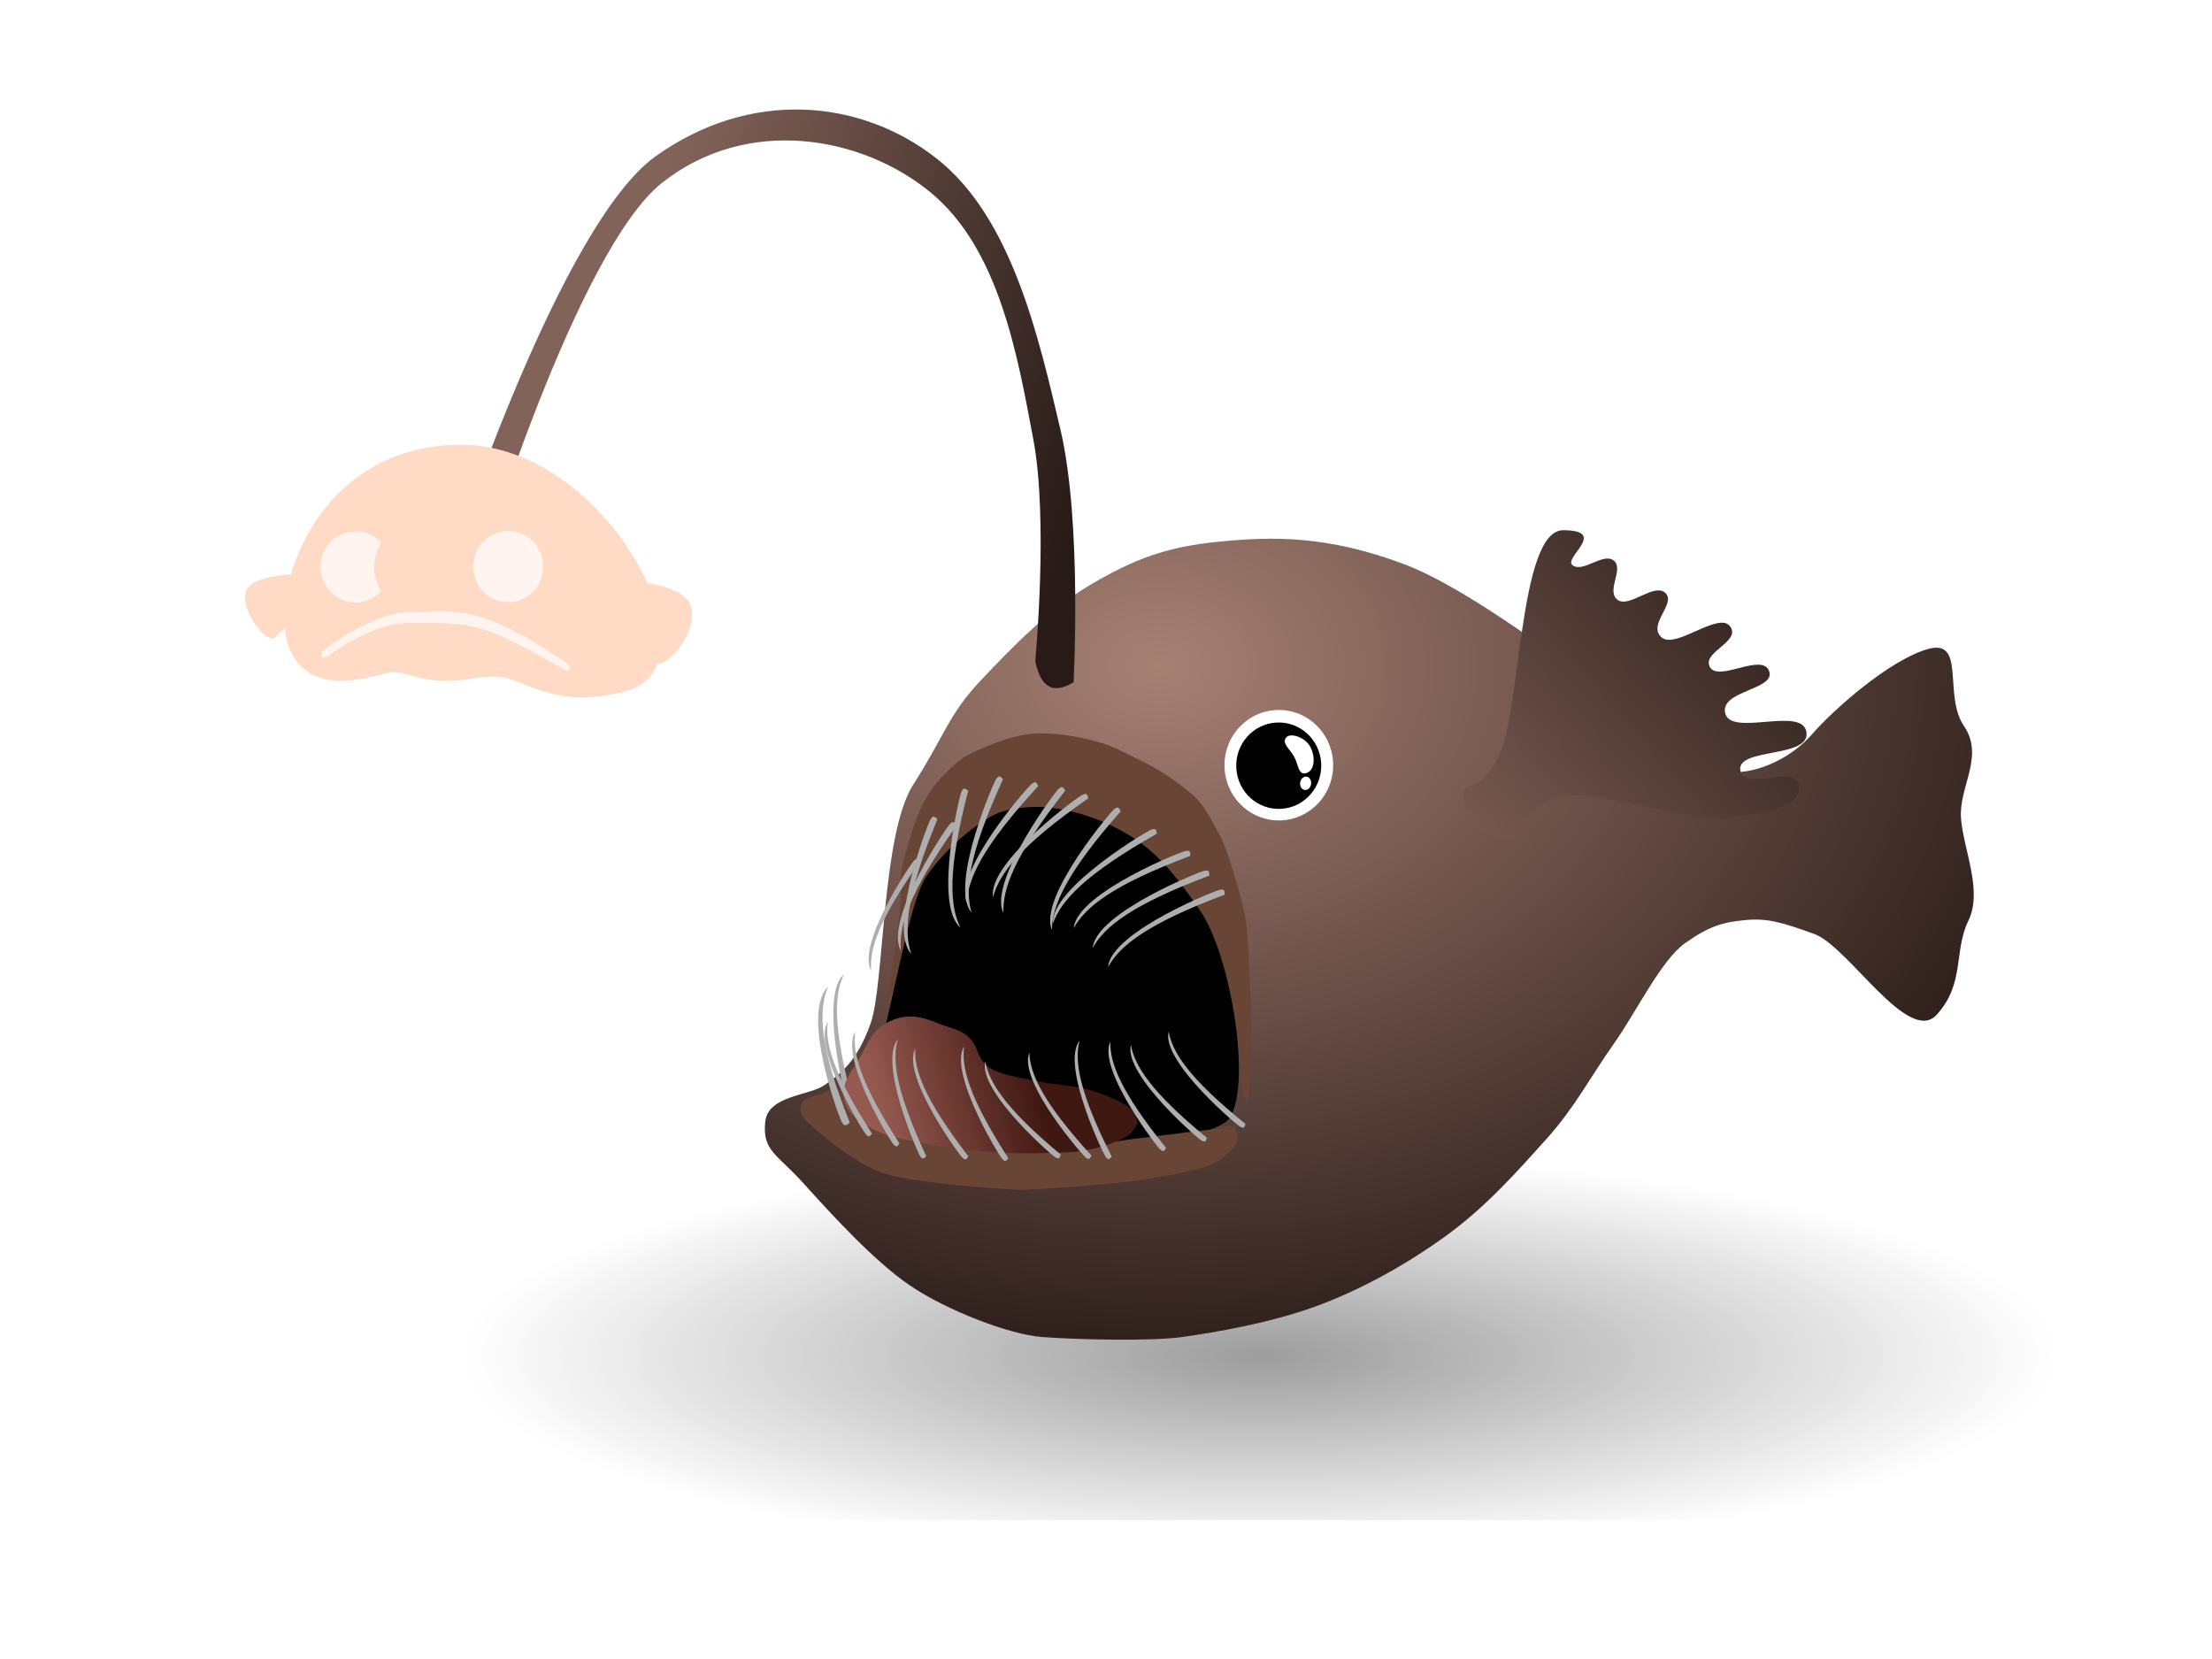 <?xml version="1.0" encoding="UTF-8" standalone="no"?>
<!-- Created with Inkscape (http://www.inkscape.org/) -->

<svg
   xmlns:dc="http://purl.org/dc/elements/1.1/"
   xmlns:cc="http://creativecommons.org/ns#"
   xmlns:rdf="http://www.w3.org/1999/02/22-rdf-syntax-ns#"
   xmlns:svg="http://www.w3.org/2000/svg"
   xmlns="http://www.w3.org/2000/svg"
   xmlns:xlink="http://www.w3.org/1999/xlink"
   xmlns:sodipodi="http://sodipodi.sourceforge.net/DTD/sodipodi-0.dtd"
   xmlns:inkscape="http://www.inkscape.org/namespaces/inkscape"
   width="800"
   height="600"
   viewBox="0 0 211.667 158.75"
   version="1.1"
   id="svg4016"
   inkscape:version="0.92.3 (2405546, 2018-03-11)"
   sodipodi:docname="blob404.svg">
  <defs
     id="defs4010">
    <linearGradient
       inkscape:collect="always"
       id="linearGradient2750">
      <stop
         style="stop-color:#826359;stop-opacity:1"
         offset="0"
         id="stop2746" />
      <stop
         style="stop-color:#271a17;stop-opacity:1"
         offset="1"
         id="stop2748" />
    </linearGradient>
    <linearGradient
       id="linearGradient2713-2"
       inkscape:collect="always">
      <stop
         id="stop2709"
         offset="0"
         style="stop-color:#a78074;stop-opacity:1" />
      <stop
         id="stop2711"
         offset="1"
         style="stop-color:#271a17;stop-opacity:1" />
    </linearGradient>
    <linearGradient
       inkscape:collect="always"
       id="linearGradient2674">
      <stop
         style="stop-color:#965950;stop-opacity:1;"
         offset="0"
         id="stop2670" />
      <stop
         style="stop-color:#3f1811;stop-opacity:1"
         offset="1"
         id="stop2672" />
    </linearGradient>
    <linearGradient
       inkscape:collect="always"
       id="linearGradient921">
      <stop
         style="stop-color:#000000;stop-opacity:0.599"
         offset="0"
         id="stop917" />
      <stop
         style="stop-color:#000000;stop-opacity:0;"
         offset="1"
         id="stop919" />
    </linearGradient>
    <filter
       inkscape:collect="always"
       style="color-interpolation-filters:sRGB"
       id="filter1145"
       x="-0.062"
       width="1.123"
       y="-0.115"
       height="1.231">
      <feGaussianBlur
         inkscape:collect="always"
         stdDeviation="4.686"
         id="feGaussianBlur1147" />
    </filter>
    <radialGradient
       inkscape:collect="always"
       xlink:href="#linearGradient921"
       id="radialGradient876"
       cx="137.864"
       cy="263.666"
       fx="137.864"
       fy="263.666"
       r="85.797"
       gradientTransform="matrix(0.784,0,0,0.483,28.25,129.675)"
       gradientUnits="userSpaceOnUse" />
    <filter
       inkscape:collect="always"
       style="color-interpolation-filters:sRGB"
       id="filter2499"
       x="-0.249"
       width="1.498"
       y="-0.441"
       height="1.881">
      <feGaussianBlur
         inkscape:collect="always"
         stdDeviation="13.227"
         id="feGaussianBlur2501" />
    </filter>
    <linearGradient
       inkscape:collect="always"
       xlink:href="#linearGradient2674"
       id="linearGradient2676"
       x1="-220.83"
       y1="725.539"
       x2="-164.491"
       y2="710.42"
       gradientUnits="userSpaceOnUse"
       gradientTransform="matrix(0.262,0,0,0.262,141.234,51.984)" />
    <linearGradient
       inkscape:collect="always"
       xlink:href="#linearGradient2713-2"
       id="linearGradient2684"
       x1="-33.582"
       y1="707.643"
       x2="75.182"
       y2="563.813"
       gradientUnits="userSpaceOnUse"
       gradientTransform="matrix(0.366,0.076,-0.076,0.366,189.81,-19.59)" />
    <radialGradient
       inkscape:collect="always"
       xlink:href="#linearGradient2713-2"
       id="radialGradient2702"
       cx="-90.924"
       cy="542.693"
       fx="-90.924"
       fy="542.693"
       r="220.499"
       gradientTransform="matrix(0.421,0.006,-0.005,0.314,151.902,32.083)"
       gradientUnits="userSpaceOnUse" />
    <linearGradient
       inkscape:collect="always"
       xlink:href="#linearGradient2750"
       id="linearGradient2739"
       x1="-322.339"
       y1="482.655"
       x2="-140.867"
       y2="543.888"
       gradientUnits="userSpaceOnUse"
       gradientTransform="matrix(0.252,0,0,0.252,136.327,58.485)" />
  </defs>
  <sodipodi:namedview
     id="base"
     pagecolor="#ffffff"
     bordercolor="#666666"
     borderopacity="1.0"
     inkscape:pageopacity="0.0"
     inkscape:pageshadow="2"
     inkscape:zoom="0.69999999"
     inkscape:cx="442.26104"
     inkscape:cy="-49.287532"
     inkscape:document-units="mm"
     inkscape:current-layer="layer1"
     showgrid="false"
     units="px"
     inkscape:window-width="2560"
     inkscape:window-height="1323"
     inkscape:window-x="2560"
     inkscape:window-y="27"
     inkscape:window-maximized="1"
     inkscape:snap-nodes="false" />
  <g
     inkscape:label="Layer 1"
     inkscape:groupmode="layer"
     id="layer1"
     transform="translate(0,-138.25)">
    <path
       transform="matrix(1.137,0,0,0.467,-34.411,147.963)"
       style="opacity:0.802;fill:url(#radialGradient876);fill-opacity:1;stroke:none;stroke-width:0.935;stroke-linecap:round;stroke-linejoin:miter;stroke-miterlimit:4;stroke-dasharray:none;stroke-dashoffset:0;stroke-opacity:1;filter:url(#filter1145)"
       d="m 85.301,193.204 h 97.055 c 15.426,0 27.846,12.419 27.846,27.846 v 41.786 c 0,15.426 -12.419,27.846 -27.846,27.846 H 85.301 c -15.426,0 -27.846,-12.419 -27.846,-27.846 v -41.786 c 0,-15.426 12.419,-27.846 27.846,-27.846 z"
       id="rect915"
       inkscape:connector-curvature="0"
       sodipodi:nodetypes="sssssssss" />
    <path
       style="fill:url(#radialGradient2702);fill-opacity:1;stroke:none;stroke-width:0.069px;stroke-linecap:butt;stroke-linejoin:miter;stroke-opacity:1"
       d="m 87.389,213.326 c 3.044,-4.753 3.367,-6.686 6.45,-9.956 3.083,-3.269 6.614,-6.901 10.657,-9.255 4.043,-2.353 7.019,-3.522 12.127,-4.029 5.107,-0.507 10.428,-0.632 17.881,2.206 7.453,2.838 21.398,13.963 23.277,15.635 1.879,1.671 6.217,4.252 8.413,4.207 2.196,-0.045 5.22,-1.339 7.221,-3.646 2.001,-2.307 7.412,-7.112 11.078,-8.133 3.666,-1.021 1.435,4.434 3.435,7.362 2,2.927 -0.505,5.817 -0.28,8.834 0.225,3.017 2.118,6.897 0.701,9.816 -1.417,2.918 -0.304,5.973 -3.015,8.974 -2.711,3.001 -8.484,-6.541 -11.709,-7.712 -3.224,-1.171 -4.578,-1.535 -6.661,-1.332 -2.082,0.203 -3.346,0.535 -5.679,2.173 -2.333,1.638 -4.651,6.544 -6.871,9.675 -2.22,3.132 -3.706,6.072 -6.45,9.114 -2.744,3.042 -5.748,6.463 -9.605,9.255 -3.857,2.791 -8.262,5.234 -12.62,6.801 -4.358,1.566 -9.467,2.431 -12.62,2.875 -2.956,0.416 -10.009,0.256 -13.391,0 -3.195,-0.242 -9.148,-2.565 -12.62,-4.908 -3.472,-2.343 -7.757,-7.06 -10.236,-9.816 -2.479,-2.756 -3.95,-3.073 -3.646,-5.889 0.273,-2.521 4.246,-2.465 5.706,-3.517 1.46,-1.052 3.055,-2.165 4.38,-5.891 1.325,-3.725 1.032,-18.09 4.076,-22.844 z"
       id="path2532"
       inkscape:connector-curvature="0"
       sodipodi:nodetypes="zzzzzzzzzzzzzzzzzzzzsszzszzz" />
    <path
       style="fill:#694536;fill-opacity:1;stroke:none;stroke-width:0.069px;stroke-linecap:butt;stroke-linejoin:miter;stroke-opacity:1"
       d="m 84.47,235.49 c 0,0 0.6,-2.62 0.892,-4.412 0.293,-1.792 0.656,-4.715 0.793,-6.346 0.137,-1.631 -0.079,-2.258 0.149,-3.421 0.228,-1.163 1.273,-4.64 1.785,-5.701 0.512,-1.061 1.366,-2.401 2.28,-3.272 0.915,-0.871 1.53,-1.595 3.024,-2.231 1.494,-0.636 3.365,-1.455 5.305,-1.636 1.94,-0.181 4.301,0.216 6.098,0.694 1.797,0.478 2.902,1.157 4.611,1.983 1.708,0.826 3.171,1.891 4.511,2.975 1.34,1.084 1.915,2.483 2.727,3.916 0.812,1.434 2.026,5.621 2.429,7.585 0.404,1.964 0.384,3.932 0.496,6.098 0.111,2.166 0.186,4.898 0.149,6.891 -0.037,1.993 -0.248,4.858 -0.297,5.057 -0.05,0.198 -0.545,-1.041 -0.545,-1.041 0,0 -0.053,-2.684 -0.198,-3.669 -0.146,-0.984 -0.265,-1.091 -0.545,-2.231 -0.28,-1.14 -0.743,-3.123 -1.14,-4.611 -0.397,-1.487 -0.714,-3.08 -1.239,-4.313 -0.526,-1.233 -0.876,-1.83 -1.785,-3.074 -0.909,-1.243 -2.416,-3.054 -3.817,-4.214 -1.401,-1.16 -2.868,-2.035 -4.462,-2.727 -1.594,-0.692 -3.384,-1.194 -5.007,-1.388 -1.623,-0.194 -3.35,-0.203 -4.611,0.149 -1.261,0.352 -1.999,0.999 -2.826,1.586 -0.827,0.587 -1.471,1.254 -2.132,1.884 -0.661,0.629 -1.31,1.134 -1.834,1.884 -0.524,0.75 -0.867,1.701 -1.239,2.578 -0.372,0.877 -0.659,1.596 -0.992,2.677 -0.332,1.081 -0.519,2.425 -0.942,3.817 -0.423,1.392 -1.636,4.511 -1.636,4.511 z"
       id="path2594"
       inkscape:connector-curvature="0"
       sodipodi:nodetypes="czzzzzzzzzzzzzzcczzzzzzzzzzzzzzzc" />
    <path
       style="fill:url(#linearGradient2684);fill-opacity:1;stroke:none;stroke-width:0.077px;stroke-linecap:butt;stroke-linejoin:miter;stroke-opacity:1"
       d="m 140.034,214.414 c -1.3e-4,-1.748 1.056,0.395 3.301,-3.619 2.244,-4.014 1.912,-21.856 6.276,-21.81 4.364,0.046 -0.131,2.676 0.894,3.373 1.025,0.697 2.924,-1.27 3.921,-0.462 0.997,0.808 -0.755,2.867 0.341,3.737 1.096,0.869 3.526,-1.664 4.596,-0.641 1.07,1.023 -1.721,2.975 -0.397,4.221 1.324,1.246 5.501,-2.505 6.588,-1.025 1.087,1.48 -2.76,2.457 -1.925,3.904 0.835,1.448 4.998,-1.425 5.66,0.377 0.662,1.802 -4.813,1.857 -4.192,4.072 0.621,2.215 7.387,-0.746 7.762,1.769 0.375,2.515 -6.616,1.467 -6.331,3.628 0.285,2.161 5.391,-0.683 5.591,1.478 0.2,2.162 -2.619,2.466 -6.542,3.106 -3.922,0.64 -12.745,-2.994 -16.484,-1.984 -3.739,1.01 -3.264,4.19 -5.293,4.003 -2.029,-0.187 -3.766,-2.38 -3.766,-4.128 z"
       id="path2534"
       inkscape:connector-curvature="0"
       sodipodi:nodetypes="zzzzzzzzzzzzzzzzzzz"
       inkscape:transform-center-x="15.224654"
       inkscape:transform-center-y="-3.0449303" />
    <path
       style="fill:#000000;fill-opacity:1;stroke:none;stroke-width:0.069px;stroke-linecap:butt;stroke-linejoin:miter;stroke-opacity:1"
       d="m 81.92,245.016 c 6.629,5.147 33.718,3.483 35.783,0.15 2.065,-3.333 0.076,-15.536 -2.902,-19.851 -2.978,-4.315 -4.787,-6.131 -7.719,-7.695 -2.932,-1.564 -6.38,-2.347 -8.827,-2.12 -2.447,0.226 -3.084,0.62 -4.487,1.542 -1.403,0.923 -3.794,3.013 -5.188,5.188 -1.311,2.046 -2.504,8.56 -3.828,14.135 -0.815,3.433 -5.622,6.485 -2.833,8.651 z"
       id="path2536"
       inkscape:connector-curvature="0"
       sodipodi:nodetypes="szzzzzsss" />
    <path
       style="opacity:1;fill:#694536;fill-opacity:1;stroke:none;stroke-width:0.069px;stroke-linecap:butt;stroke-linejoin:miter;stroke-opacity:1"
       d="m 80.902,243.266 c -0.165,-0.197 -0.238,-0.732 -0.612,-0.829 -0.374,-0.097 -0.589,0.015 -1.049,0.21 -0.46,0.194 -1.372,0.506 -1.859,0.669 -0.488,0.163 -0.83,0.463 -0.768,1.215 0.062,0.752 0.881,1.291 2.057,2.305 1.176,1.014 3.29,2.635 5.205,3.421 1.915,0.786 3.774,0.89 6.073,1.215 2.299,0.325 7.536,0.644 7.709,0.644 0.174,0 8.172,-0.397 11.378,-0.942 3.206,-0.544 6.369,-0.958 7.833,-2.033 1.464,-1.075 1.614,-1.753 1.487,-2.38 -0.126,-0.627 -0.192,-0.706 -0.51,-0.77 -0.318,-0.064 -0.921,0.205 -1.383,0.268 -0.462,0.063 -1.139,0.153 -1.726,0.204 -0.587,0.051 -0.562,0.067 -1.636,0.198 -1.074,0.132 -3.462,0.42 -4.809,0.595 -1.347,0.175 -2.186,0.381 -3.272,0.446 -1.086,0.065 -2.033,-0.04 -3.222,-0.05 -1.19,-0.009 -2.436,0.059 -3.916,0 -1.48,-0.059 -3.304,-0.215 -4.958,-0.397 -1.653,-0.182 -3.469,-0.387 -4.958,-0.694 -1.488,-0.307 -2.999,-0.664 -3.966,-1.091 -0.967,-0.427 -1.401,-0.843 -1.884,-1.19 -0.483,-0.346 -0.845,-0.666 -1.041,-0.843 -0.196,-0.177 -0.008,0.024 -0.174,-0.174 z"
       id="path2590"
       inkscape:connector-curvature="0"
       sodipodi:nodetypes="zzzzzzzzzzzzzzzzzzzzzzzzzz" />
    <path
       style="fill:#aeaeae;fill-opacity:1;stroke:none;stroke-width:0.021px;stroke-linecap:butt;stroke-linejoin:miter;stroke-opacity:1"
       d="m 80.863,242.898 c -0.053,0.246 -2.427,-9.497 -0.104,-11.412 -0.885,1.783 -1.098,4.741 0.654,11.48 -0.192,0.113 -0.385,0.347 -0.55,-0.068 z"
       id="path2560"
       inkscape:connector-curvature="0"
       sodipodi:nodetypes="cccc" />
    <path
       style="fill:url(#linearGradient2676);fill-opacity:1;stroke:none;stroke-width:0.069px;stroke-linecap:butt;stroke-linejoin:miter;stroke-opacity:1"
       d="m 84.172,236.581 c -0.863,0.692 -1.425,2.079 -1.983,3.024 -0.558,0.946 -1.25,1.784 -1.388,2.628 -0.138,0.844 -0.113,1.35 0.347,2.132 0.46,0.782 1.386,1.432 2.578,2.033 1.192,0.6 2.751,0.874 4.561,1.239 1.81,0.365 4.309,0.693 6.296,0.843 1.987,0.15 3.931,0.159 5.602,0.099 1.671,-0.06 3.032,-0.037 4.412,-0.397 1.38,-0.36 3.201,-0.888 3.768,-1.686 0.567,-0.797 0.644,-0.82 0.149,-1.735 -0.495,-0.915 -2.393,-1.588 -3.966,-2.132 -1.573,-0.544 -3.742,-0.555 -5.404,-0.942 -1.662,-0.387 -3.522,-0.556 -4.561,-1.339 -1.039,-0.783 -0.892,-1.636 -1.636,-2.578 -0.744,-0.942 -1.877,-1.11 -2.875,-1.487 -0.999,-0.377 -2.044,-0.828 -3.074,-0.768 -1.03,0.06 -1.963,0.374 -2.826,1.066 z"
       id="path2655"
       inkscape:connector-curvature="0"
       sodipodi:nodetypes="zzzzzzzzzzzzzzzzzz" />
    <path
       style="fill:#aeaeae;fill-opacity:1;stroke:none;stroke-width:0.025px;stroke-linecap:butt;stroke-linejoin:miter;stroke-opacity:1"
       d="m 80.608,245.704 c -0.04,0.292 -4.116,-10.373 -1.368,-13.04 -0.933,2.221 -0.883,5.65 2.075,13.005 -0.232,0.169 -0.452,0.476 -0.707,0.035 z"
       id="path2538"
       inkscape:connector-curvature="0"
       sodipodi:nodetypes="cccc" />
    <path
       sodipodi:nodetypes="cccc"
       inkscape:connector-curvature="0"
       id="path2540"
       d="m 82.896,246.832 c 0.027,0.25 -5.286,-8.254 -3.682,-10.803 -0.28,1.97 0.447,4.846 4.226,10.694 -0.147,0.168 -0.256,0.45 -0.544,0.108 z"
       style="fill:#aeaeae;fill-opacity:1;stroke:none;stroke-width:0.021px;stroke-linecap:butt;stroke-linejoin:miter;stroke-opacity:1" />
    <path
       style="fill:#aeaeae;fill-opacity:1;stroke:none;stroke-width:0.021px;stroke-linecap:butt;stroke-linejoin:miter;stroke-opacity:1"
       d="m 88.076,248.912 c -0.007,0.251 -4.105,-8.901 -2.167,-11.205 -0.548,1.913 -0.222,4.862 2.72,11.173 -0.168,0.146 -0.315,0.411 -0.554,0.033 z"
       id="path2542"
       inkscape:connector-curvature="0"
       sodipodi:nodetypes="cccc" />
    <path
       sodipodi:nodetypes="cccc"
       inkscape:connector-curvature="0"
       id="path2544"
       d="m 92.126,249.051 c 0.048,0.247 -5.94,-7.797 -4.549,-10.467 -0.119,1.987 0.84,4.794 5.082,10.315 -0.133,0.179 -0.219,0.47 -0.533,0.152 z"
       style="fill:#aeaeae;fill-opacity:1;stroke:none;stroke-width:0.021px;stroke-linecap:butt;stroke-linejoin:miter;stroke-opacity:1" />
    <path
       style="fill:#aeaeae;fill-opacity:1;stroke:none;stroke-width:0.021px;stroke-linecap:butt;stroke-linejoin:miter;stroke-opacity:1"
       d="m 95.94,249.185 c 0.027,0.25 -5.286,-8.254 -3.682,-10.803 -0.28,1.97 0.447,4.846 4.226,10.694 -0.147,0.168 -0.256,0.45 -0.544,0.108 z"
       id="path2546"
       inkscape:connector-curvature="0"
       sodipodi:nodetypes="cccc" />
    <path
       sodipodi:nodetypes="cccc"
       inkscape:connector-curvature="0"
       id="path2548"
       d="m 101.02,249.006 c 0.101,0.231 -7.507,-6.303 -6.735,-9.214 0.32,1.964 1.871,4.493 7.222,8.948 -0.09,0.204 -0.11,0.506 -0.487,0.265 z"
       style="fill:#aeaeae;fill-opacity:1;stroke:none;stroke-width:0.021px;stroke-linecap:butt;stroke-linejoin:miter;stroke-opacity:1" />
    <path
       style="fill:#aeaeae;fill-opacity:1;stroke:none;stroke-width:0.021px;stroke-linecap:butt;stroke-linejoin:miter;stroke-opacity:1"
       d="m 103.921,249.022 c 0.068,0.242 -6.579,-7.266 -5.418,-10.045 0.05,1.99 1.242,4.706 5.937,9.848 -0.117,0.19 -0.178,0.486 -0.518,0.197 z"
       id="path2550"
       inkscape:connector-curvature="0"
       sodipodi:nodetypes="cccc" />
    <path
       sodipodi:nodetypes="cccc"
       inkscape:connector-curvature="0"
       id="path2552"
       d="m 105.833,248.978 c 0.001,0.251 -4.398,-8.76 -2.538,-11.127 -0.484,1.931 -0.06,4.866 3.09,11.076 -0.163,0.151 -0.302,0.421 -0.552,0.051 z"
       style="fill:#aeaeae;fill-opacity:1;stroke:none;stroke-width:0.021px;stroke-linecap:butt;stroke-linejoin:miter;stroke-opacity:1" />
    <path
       style="fill:#aeaeae;fill-opacity:1;stroke:none;stroke-width:0.021px;stroke-linecap:butt;stroke-linejoin:miter;stroke-opacity:1"
       d="m 111.055,248.265 c 0.053,0.246 -6.129,-7.65 -4.803,-10.353 -0.07,1.989 0.956,4.772 5.332,10.188 -0.128,0.182 -0.207,0.475 -0.529,0.165 z"
       id="path2554"
       inkscape:connector-curvature="0"
       sodipodi:nodetypes="cccc" />
    <path
       sodipodi:nodetypes="cccc"
       inkscape:connector-curvature="0"
       id="path2556"
       d="m 115.007,247.403 c 0.102,0.23 -7.543,-6.26 -6.788,-9.175 0.331,1.962 1.897,4.482 7.273,8.907 -0.089,0.204 -0.107,0.507 -0.485,0.268 z"
       style="fill:#aeaeae;fill-opacity:1;stroke:none;stroke-width:0.021px;stroke-linecap:butt;stroke-linejoin:miter;stroke-opacity:1" />
    <path
       style="fill:#aeaeae;fill-opacity:1;stroke:none;stroke-width:0.021px;stroke-linecap:butt;stroke-linejoin:miter;stroke-opacity:1"
       d="m 118.703,246.076 c 0.104,0.229 -7.603,-6.187 -6.876,-9.109 0.35,1.959 1.94,4.463 7.359,8.836 -0.087,0.205 -0.102,0.508 -0.483,0.273 z"
       id="path2562"
       inkscape:connector-curvature="0"
       sodipodi:nodetypes="cccc" />
    <path
       sodipodi:nodetypes="cccc"
       inkscape:connector-curvature="0"
       id="path2564"
       d="m 85.525,247.782 c 0.027,0.25 -5.286,-8.254 -3.682,-10.803 -0.28,1.97 0.447,4.846 4.226,10.694 -0.147,0.168 -0.256,0.45 -0.544,0.108 z"
       style="fill:#aeaeae;fill-opacity:1;stroke:none;stroke-width:0.021px;stroke-linecap:butt;stroke-linejoin:miter;stroke-opacity:1" />
    <g
       id="g2609"
       transform="matrix(0.262,0,0,0.262,141.234,51.984)">
      <path
         sodipodi:nodetypes="cccc"
         inkscape:connector-curvature="0"
         id="path2558"
         d="m -192.022,630.17 c 0.165,-1.083 -24.526,34.941 -18.017,46.325 -0.856,-8.625 2.839,-21.005 20.363,-45.754 -0.607,-0.756 -1.031,-2.007 -2.346,-0.572 z"
         style="fill:#aeaeae;fill-opacity:1;stroke:none;stroke-width:0.09px;stroke-linecap:butt;stroke-linejoin:miter;stroke-opacity:1" />
      <path
         style="fill:#aeaeae;fill-opacity:1;stroke:none;stroke-width:0.09px;stroke-linecap:butt;stroke-linejoin:miter;stroke-opacity:1"
         d="m -199.095,628.404 c -0.082,-1.092 -16.065,39.551 -7.17,49.186 -2.768,-8.214 -1.944,-21.107 9.584,-49.155 -0.761,-0.601 -1.455,-1.724 -2.415,-0.031 z"
         id="path2566"
         inkscape:connector-curvature="0"
         sodipodi:nodetypes="cccc" />
      <path
         sodipodi:nodetypes="cccc"
         inkscape:connector-curvature="0"
         id="path2568"
         d="m -187.831,618.315 c -0.229,-1.071 -10.581,41.358 -0.466,49.703 -3.851,-7.765 -4.775,-20.651 2.863,-49.999 -0.836,-0.493 -1.675,-1.512 -2.397,0.295 z"
         style="fill:#aeaeae;fill-opacity:1;stroke:none;stroke-width:0.09px;stroke-linecap:butt;stroke-linejoin:miter;stroke-opacity:1" />
      <path
         style="fill:#aeaeae;fill-opacity:1;stroke:none;stroke-width:0.09px;stroke-linecap:butt;stroke-linejoin:miter;stroke-opacity:1"
         d="m -175.125,613.695 c -0.039,-1.095 -17.618,38.885 -9.11,48.864 -2.441,-8.317 -1.108,-21.167 11.522,-48.737 -0.737,-0.631 -1.386,-1.78 -2.412,-0.126 z"
         id="path2570"
         inkscape:connector-curvature="0"
         sodipodi:nodetypes="cccc" />
      <path
         sodipodi:nodetypes="cccc"
         inkscape:connector-curvature="0"
         id="path2572"
         d="m -162.107,615.488 c 0.303,-1.053 -28.814,31.499 -23.822,43.625 0.26,-8.664 5.515,-20.466 26.076,-42.757 -0.505,-0.828 -0.765,-2.123 -2.253,-0.868 z"
         style="fill:#aeaeae;fill-opacity:1;stroke:none;stroke-width:0.09px;stroke-linecap:butt;stroke-linejoin:miter;stroke-opacity:1" />
      <path
         style="fill:#aeaeae;fill-opacity:1;stroke:none;stroke-width:0.09px;stroke-linecap:butt;stroke-linejoin:miter;stroke-opacity:1"
         d="m -152.311,617.325 c 0.217,-1.074 -26.195,33.708 -20.248,45.395 -0.435,-8.657 3.856,-20.843 22.563,-44.71 -0.57,-0.785 -0.933,-2.054 -2.316,-0.685 z"
         id="path2574"
         inkscape:connector-curvature="0"
         sodipodi:nodetypes="cccc" />
      <path
         sodipodi:nodetypes="cccc"
         inkscape:connector-curvature="0"
         id="path2576"
         d="m -143.596,619.509 c 0.524,-0.962 -34.975,24.477 -32.741,37.399 2.139,-8.4 9.835,-18.777 34.751,-36.061 -0.313,-0.918 -0.285,-2.238 -2.01,-1.338 z"
         style="fill:#aeaeae;fill-opacity:1;stroke:none;stroke-width:0.09px;stroke-linecap:butt;stroke-linejoin:miter;stroke-opacity:1" />
      <path
         style="fill:#aeaeae;fill-opacity:1;stroke:none;stroke-width:0.09px;stroke-linecap:butt;stroke-linejoin:miter;stroke-opacity:1"
         d="m -132.003,624.739 c 0.279,-1.059 -28.118,32.121 -22.862,44.136 0.071,-8.668 5.066,-20.582 25.134,-43.317 -0.523,-0.817 -0.811,-2.105 -2.272,-0.819 z"
         id="path2578"
         inkscape:connector-curvature="0"
         sodipodi:nodetypes="cccc" />
      <path
         sodipodi:nodetypes="cccc"
         inkscape:connector-curvature="0"
         id="path2580"
         d="m -118.436,632.253 c 0.61,-0.909 -37.073,21.166 -36.033,34.238 2.9,-8.168 11.516,-17.795 37.913,-32.722 -0.227,-0.943 -0.078,-2.255 -1.879,-1.516 z"
         style="fill:#aeaeae;fill-opacity:1;stroke:none;stroke-width:0.09px;stroke-linecap:butt;stroke-linejoin:miter;stroke-opacity:1" />
      <path
         style="fill:#aeaeae;fill-opacity:1;stroke:none;stroke-width:0.09px;stroke-linecap:butt;stroke-linejoin:miter;stroke-opacity:1"
         d="m -105.959,640.074 c 0.745,-0.803 -39.925,15.111 -40.942,28.185 4.141,-7.615 14.155,-15.777 42.561,-26.394 -0.077,-0.967 0.275,-2.239 -1.619,-1.792 z"
         id="path2582"
         inkscape:connector-curvature="0"
         sodipodi:nodetypes="cccc" />
      <path
         style="fill:#aeaeae;fill-opacity:1;stroke:none;stroke-width:0.079px;stroke-linecap:butt;stroke-linejoin:miter;stroke-opacity:1"
         d="m -205.162,643.543 c 0.144,-0.942 -21.359,30.377 -15.706,40.284 -0.738,-7.504 2.484,-18.27 17.747,-39.785 -0.528,-0.658 -0.896,-1.746 -2.041,-0.499 z"
         id="path2584"
         inkscape:connector-curvature="0"
         sodipodi:nodetypes="cccc" />
      <path
         sodipodi:nodetypes="cccc"
         inkscape:connector-curvature="0"
         id="path2586"
         d="m -99.01,647.29 c 0.745,-0.803 -39.925,15.111 -40.942,28.185 4.141,-7.615 14.155,-15.777 42.561,-26.394 -0.077,-0.967 0.275,-2.239 -1.619,-1.792 z"
         style="fill:#aeaeae;fill-opacity:1;stroke:none;stroke-width:0.09px;stroke-linecap:butt;stroke-linejoin:miter;stroke-opacity:1" />
      <path
         style="fill:#aeaeae;fill-opacity:1;stroke:none;stroke-width:0.09px;stroke-linecap:butt;stroke-linejoin:miter;stroke-opacity:1"
         d="m -93.397,654.239 c 0.745,-0.803 -39.925,15.111 -40.942,28.185 4.141,-7.615 14.155,-15.777 42.561,-26.394 -0.077,-0.967 0.275,-2.239 -1.619,-1.792 z"
         id="path2588"
         inkscape:connector-curvature="0"
         sodipodi:nodetypes="cccc" />
    </g>
    <path
       style="fill:url(#linearGradient2739);fill-opacity:1;stroke:none;stroke-width:0.049px;stroke-linecap:butt;stroke-linejoin:miter;stroke-opacity:1"
       d="m 99.064,201.516 c 0,0 1.281,-13.473 -0.193,-21.262 -1.474,-7.789 -3.212,-18.145 -9.815,-23.586 -6.603,-5.441 -17.576,-7.361 -25.705,-0.923 -8.128,6.437 -17.366,36.826 -17.366,36.826 -1.061,1.105 -2.19,0.691 -2.594,-1.354 0,0 10.254,-31.534 19.354,-38.02 9.1,-6.485 19.597,-5.466 26.839,0.188 7.242,5.654 9.804,17.12 11.889,25.969 2.085,8.849 1.258,24.188 1.258,24.188 -1.675,0.976 -3.058,0.886 -3.668,-2.026 z"
       id="path2731"
       inkscape:connector-curvature="0"
       sodipodi:nodetypes="czzzcczzzcc" />
    <g
       id="g2519"
       transform="matrix(0.623,0,0,0.623,76.663,142.814)">
      <g
         transform="matrix(0.538,0,0,0.538,-96.01,2.13)"
         id="g1633">
        <path
           style="fill:#ffdac5;fill-opacity:1;fill-rule:evenodd;stroke:none;stroke-width:1.29;stroke-miterlimit:4;stroke-dasharray:none;stroke-opacity:1"
           d="m 39.628,153.641 -11.505,10.811 c -1.861,1.749 -9.475,-6.831 -8.281,-12.654 1.194,-5.822 16.148,-5.432 16.148,-5.432 2.016,1.274 4.567,6.402 3.638,7.275 z"
           id="path1670"
           inkscape:connector-curvature="0"
           sodipodi:nodetypes="sszss"
           inkscape:export-filename="/home/ash/Downloads/benthos.png"
           inkscape:export-xdpi="250.44547"
           inkscape:export-ydpi="250.44547" />
        <path
           style="fill:#ffdac5;fill-opacity:1;fill-rule:evenodd;stroke:none;stroke-width:1.29;stroke-miterlimit:4;stroke-dasharray:none;stroke-opacity:1"
           d="m 32.295,167.26 c 5.955,15.474 25.254,7.47 29.284,7.029 3.259,-0.356 7.168,2.236 14.438,2.472 7.27,0.236 11.237,-1.858 17.484,-0.962 6.248,0.896 15.951,9.533 35.661,3.659 26.046,-7.86 -6.22,-70.028 -47.769,-70.028 -41.549,0 -55.055,42.356 -49.099,57.83 z"
           id="path1672"
           inkscape:connector-curvature="0"
           sodipodi:nodetypes="zszzczz"
           inkscape:export-filename="/home/ash/Downloads/benthos.png"
           inkscape:export-xdpi="250.44547"
           inkscape:export-ydpi="250.44547" />
        <path
           sodipodi:nodetypes="sszss"
           inkscape:connector-curvature="0"
           id="path1674"
           d="m 122.353,156.368 14.371,15.134 c 2.325,2.449 11.831,-7.332 10.455,-15.256 -1.376,-7.924 -20.409,-8.076 -20.409,-8.076 -2.595,1.63 -5.578,6.976 -4.418,8.198 z"
           style="fill:#ffdac5;fill-opacity:1;fill-rule:evenodd;stroke:none;stroke-width:1.29;stroke-miterlimit:4;stroke-dasharray:none;stroke-opacity:1"
           inkscape:export-filename="/home/ash/Downloads/benthos.png"
           inkscape:export-xdpi="250.44547"
           inkscape:export-ydpi="250.44547" />
        <path
           sodipodi:nodetypes="cszzzzzszszc"
           inkscape:connector-curvature="0"
           id="path1676"
           d="m 42.085,168.157 c 0.415,-0.282 13.354,-10.83 25.005,-11.045 7.904,-0.147 14.532,-0.987 24.126,2.981 9.595,3.969 20.401,11.744 20.683,11.916 0.281,0.171 0.468,1.15 0.265,1.586 -0.203,0.436 -0.861,0.305 -1.097,0.149 -0.236,-0.156 -12.008,-7.139 -20.153,-10.508 -8.145,-3.369 -15.136,-2.973 -24.126,-2.981 -11.653,-0.013 -23.433,9.664 -23.809,9.731 -0.376,0.079 -1.274,0.337 -1.506,-0.206 -0.193,-0.451 0.196,-1.344 0.611,-1.625 z"
           style="opacity:1;fill:#fff4ef;fill-opacity:1;stroke:none;stroke-width:0.471;stroke-linecap:round;stroke-miterlimit:4;stroke-dasharray:none;stroke-opacity:1" />
        <path
           style="opacity:1;fill:#fff4ef;fill-opacity:1;stroke:none;stroke-width:1.75;stroke-linecap:round;stroke-miterlimit:4;stroke-dasharray:none;stroke-opacity:1"
           d="m 61.241,144.149 a 9.994,10.157 0.129 0 1 -9.866,10.286 9.994,10.157 0.129 0 1 -10.12,-10.027 9.994,10.157 0.129 0 1 9.866,-10.286 9.994,10.157 0.129 0 1 10.12,10.027 z"
           id="path1678"
           inkscape:connector-curvature="0" />
        <path
           inkscape:connector-curvature="0"
           id="path1686"
           d="m 83.839,143.364 a 12.98,13.663 85.955 0 1 -12.802,13.829 12.98,13.663 85.955 0 1 -14.468,-12.057 12.98,13.663 85.955 0 1 12.778,-13.848 12.98,13.663 85.955 0 1 14.488,12.034"
           style="fill:#ffdac5;fill-opacity:1;stroke:none;stroke-width:0.475" />
        <path
           inkscape:connector-curvature="0"
           id="path1690"
           d="m 104.823,144.05 a 9.994,10.157 0.129 0 1 -9.866,10.286 9.994,10.157 0.129 0 1 -10.12,-10.027 9.994,10.157 0.129 0 1 9.866,-10.286 9.994,10.157 0.129 0 1 10.12,10.027 z"
           style="opacity:1;fill:#fff4ef;fill-opacity:1;stroke:none;stroke-width:1.75;stroke-linecap:round;stroke-miterlimit:4;stroke-dasharray:none;stroke-opacity:1" />
      </g>
      <g
         style="opacity:0.643;filter:url(#filter2499)"
         id="g2409"
         transform="matrix(0.538,0,0,0.538,-96.01,2.13)">
        <path
           inkscape:export-ydpi="250.44547"
           inkscape:export-xdpi="250.44547"
           inkscape:export-filename="/home/ash/Downloads/benthos.png"
           sodipodi:nodetypes="sszss"
           inkscape:connector-curvature="0"
           id="path2395"
           d="m 39.628,153.641 -11.505,10.811 c -1.861,1.749 -9.475,-6.831 -8.281,-12.654 1.194,-5.822 16.148,-5.432 16.148,-5.432 2.016,1.274 4.567,6.402 3.638,7.275 z"
           style="fill:#ffdac5;fill-opacity:1;fill-rule:evenodd;stroke:none;stroke-width:1.29;stroke-miterlimit:4;stroke-dasharray:none;stroke-opacity:1" />
        <path
           inkscape:export-ydpi="250.44547"
           inkscape:export-xdpi="250.44547"
           inkscape:export-filename="/home/ash/Downloads/benthos.png"
           sodipodi:nodetypes="zszzczz"
           inkscape:connector-curvature="0"
           id="path2397"
           d="m 32.295,167.26 c 5.955,15.474 25.254,7.47 29.284,7.029 3.259,-0.356 7.168,2.236 14.438,2.472 7.27,0.236 11.237,-1.858 17.484,-0.962 6.248,0.896 15.951,9.533 35.661,3.659 26.046,-7.86 -6.22,-70.028 -47.769,-70.028 -41.549,0 -55.055,42.356 -49.099,57.83 z"
           style="fill:#ffdac5;fill-opacity:1;fill-rule:evenodd;stroke:none;stroke-width:1.29;stroke-miterlimit:4;stroke-dasharray:none;stroke-opacity:1" />
        <path
           inkscape:export-ydpi="250.44547"
           inkscape:export-xdpi="250.44547"
           inkscape:export-filename="/home/ash/Downloads/benthos.png"
           style="fill:#ffdac5;fill-opacity:1;fill-rule:evenodd;stroke:none;stroke-width:1.29;stroke-miterlimit:4;stroke-dasharray:none;stroke-opacity:1"
           d="m 122.353,156.368 14.371,15.134 c 2.325,2.449 11.831,-7.332 10.455,-15.256 -1.376,-7.924 -20.409,-8.076 -20.409,-8.076 -2.595,1.63 -5.578,6.976 -4.418,8.198 z"
           id="path2399"
           inkscape:connector-curvature="0"
           sodipodi:nodetypes="sszss" />
        <path
           style="opacity:1;fill:#fff4ef;fill-opacity:1;stroke:none;stroke-width:0.471;stroke-linecap:round;stroke-miterlimit:4;stroke-dasharray:none;stroke-opacity:1"
           d="m 42.085,168.157 c 0.415,-0.282 13.354,-10.83 25.005,-11.045 7.904,-0.147 14.532,-0.987 24.126,2.981 9.595,3.969 20.401,11.744 20.683,11.916 0.281,0.171 0.468,1.15 0.265,1.586 -0.203,0.436 -0.861,0.305 -1.097,0.149 -0.236,-0.156 -12.008,-7.139 -20.153,-10.508 -8.145,-3.369 -15.136,-2.973 -24.126,-2.981 -11.653,-0.013 -23.433,9.664 -23.809,9.731 -0.376,0.079 -1.274,0.337 -1.506,-0.206 -0.193,-0.451 0.196,-1.344 0.611,-1.625 z"
           id="path2401"
           inkscape:connector-curvature="0"
           sodipodi:nodetypes="cszzzzzszszc" />
        <path
           inkscape:connector-curvature="0"
           id="path2403"
           d="m 61.241,144.149 a 9.994,10.157 0.129 0 1 -9.866,10.286 9.994,10.157 0.129 0 1 -10.12,-10.027 9.994,10.157 0.129 0 1 9.866,-10.286 9.994,10.157 0.129 0 1 10.12,10.027 z"
           style="opacity:1;fill:#fff4ef;fill-opacity:1;stroke:none;stroke-width:1.75;stroke-linecap:round;stroke-miterlimit:4;stroke-dasharray:none;stroke-opacity:1" />
        <path
           style="fill:#ffdac5;fill-opacity:1;stroke:none;stroke-width:0.475"
           d="m 83.839,143.364 a 12.98,13.663 85.955 0 1 -12.802,13.829 12.98,13.663 85.955 0 1 -14.468,-12.057 12.98,13.663 85.955 0 1 12.778,-13.848 12.98,13.663 85.955 0 1 14.488,12.034"
           id="path2405"
           inkscape:connector-curvature="0" />
        <path
           style="opacity:1;fill:#fff4ef;fill-opacity:1;stroke:none;stroke-width:1.75;stroke-linecap:round;stroke-miterlimit:4;stroke-dasharray:none;stroke-opacity:1"
           d="m 104.823,144.05 a 9.994,10.157 0.129 0 1 -9.866,10.286 9.994,10.157 0.129 0 1 -10.12,-10.027 9.994,10.157 0.129 0 1 9.866,-10.286 9.994,10.157 0.129 0 1 10.12,10.027 z"
           id="path2407"
           inkscape:connector-curvature="0" />
      </g>
    </g>
    <g
       id="g1645"
       transform="translate(154.498,17.103)">
      <path
         inkscape:connector-curvature="0"
         id="path942"
         d="m -26.928,194.302 a 5.199,5.285 0.129 0 1 -5.133,5.352 5.199,5.285 0.129 0 1 -5.265,-5.217 5.199,5.285 0.129 0 1 5.133,-5.352 5.199,5.285 0.129 0 1 5.265,5.217 z"
         style="opacity:1;fill:#fffefe;fill-opacity:1;stroke:none;stroke-width:0.911;stroke-linecap:round;stroke-miterlimit:4;stroke-dasharray:none;stroke-opacity:1" />
      <path
         inkscape:export-ydpi="250.44547"
         inkscape:export-xdpi="250.44547"
         inkscape:export-filename="/home/ash/Downloads/benthos.png"
         sodipodi:nodetypes="ssscs"
         inkscape:connector-curvature="0"
         id="path944"
         d="m -31.891,198.544 c -2.242,0.137 -4.168,-1.598 -4.305,-3.876 -0.137,-2.278 1.569,-4.238 3.81,-4.379 2.241,-0.141 4.171,1.591 4.311,3.875 0.133,2.285 -1.575,4.242 -3.817,4.379 z"
         style="fill:#000000;fill-opacity:1;stroke:none;stroke-width:1.073;stroke-miterlimit:4;stroke-dasharray:none;stroke-opacity:1" />
      <path
         sodipodi:nodetypes="zzzzz"
         inkscape:connector-curvature="0"
         id="path946"
         d="m -31.445,191.744 c 0.391,-0.536 1.813,-0.06 2.311,0.831 0.498,0.891 0.494,2.26 -0.332,2.536 -0.825,0.276 -0.765,-0.799 -1.198,-1.557 -0.433,-0.758 -1.173,-1.274 -0.782,-1.81 z"
         style="fill:#ffffff;fill-opacity:1;stroke:none;stroke-width:0.592px;stroke-linecap:butt;stroke-linejoin:miter;stroke-opacity:1" />
      <ellipse
         transform="matrix(0.998,0.059,-0.082,0.997,0,0)"
         ry="0.641"
         rx="0.528"
         cy="197.485"
         cx="-13.395"
         id="ellipse948"
         style="opacity:1;fill:#ffffff;fill-opacity:1;stroke:none;stroke-width:2.682;stroke-linecap:round;stroke-linejoin:miter;stroke-miterlimit:4;stroke-dasharray:none;stroke-dashoffset:0;stroke-opacity:1" />
    </g>
  </g>
</svg>
